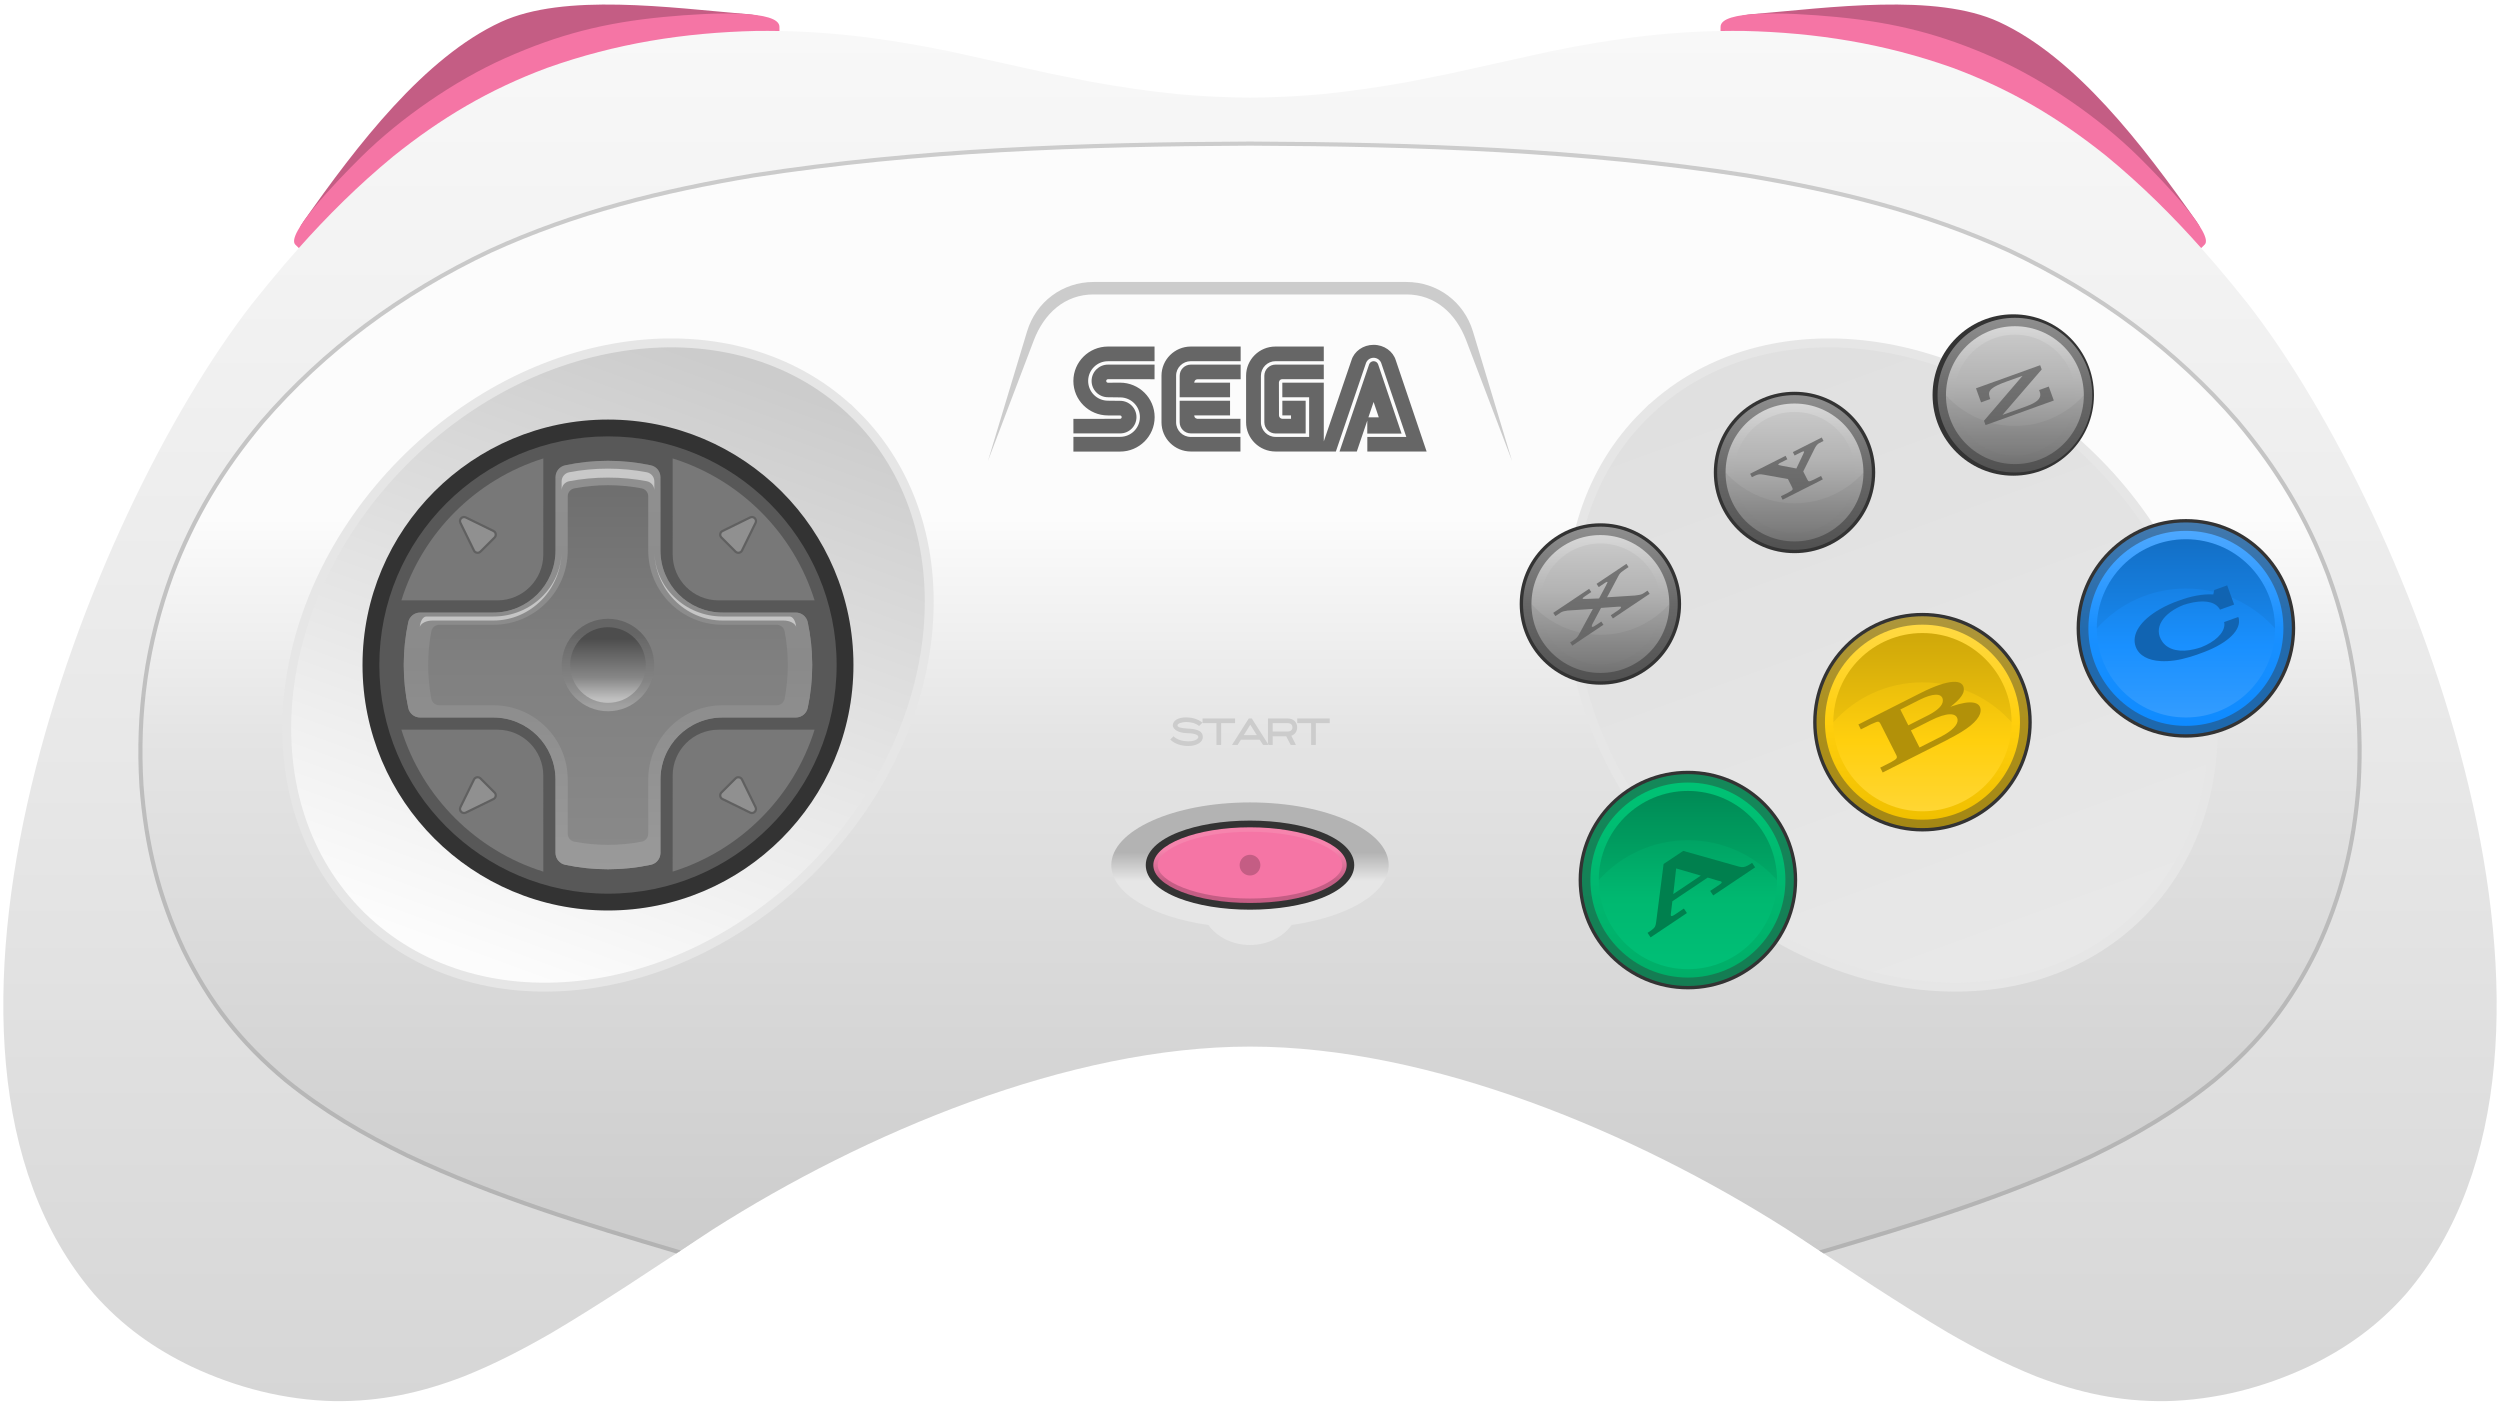 <?xml version="1.0" encoding="UTF-8"?>
<!DOCTYPE svg PUBLIC "-//W3C//DTD SVG 1.1//EN" "http://www.w3.org/Graphics/SVG/1.1/DTD/svg11.dtd">
<svg xml:space="preserve" viewBox="0 0 562 316" width="562px" height="316px" version="1.1" style="shape-rendering:geometricPrecision; fill-rule:evenodd; clip-rule:evenodd" xmlns="http://www.w3.org/2000/svg" xmlns:xlink="http://www.w3.org/1999/xlink">
 <defs>
  <style type="text/css">
    .str0 {stroke:#E6E6E6;stroke-width:2}
    .fil31 {fill:#00804E}
    .fil39 {fill:#1164B2}
    .fil9 {fill:#333333}
    .fil10 {fill:#585858}
    .fil13 {fill:#606060}
    .fil8 {fill:#666666}
    .fil12 {fill:#787878}
    .fil14 {fill:#909090}
    .fil35 {fill:#B29109}
    .fil19 {fill:#C45D84}
    .fil4 {fill:#CCCCCC}
    .fil20 {fill:#F575A5}
    .fil0 {fill:#F8F8F8}
    .fil25 {fill:black;fill-opacity:0.05}
    .fil18 {fill:white;fill-opacity:0.5}
    .fil27 {fill:url(#id0)}
    .fil21 {fill:url(#id1)}
    .fil26 {fill:url(#id2)}
    .fil1 {fill:url(#id3)}
    .fil7 {fill:url(#id4)}
    .fil5 {fill:url(#id5)}
    .fil6 {fill:url(#id6)}
    .fil17 {fill:url(#id7)}
    .fil37 {fill:url(#id8)}
    .fil3 {fill:url(#id9)}
    .fil11 {fill:url(#id10)}
    .fil2 {fill:url(#id11)}
    .fil15 {fill:url(#id12)}
    .fil23 {fill:url(#id13)}
    .fil29 {fill:url(#id14)}
    .fil30 {fill:url(#id15)}
    .fil24 {fill:url(#id16)}
    .fil38 {fill:url(#id17)}
    .fil34 {fill:url(#id18)}
    .fil33 {fill:url(#id19)}
    .fil16 {fill:url(#id20);fill-opacity:0.5}
    .fil36 {fill:url(#id21);fill-opacity:0.6}
    .fil28 {fill:url(#id22);fill-opacity:0.6}
    .fil22 {fill:url(#id23);fill-opacity:0.6}
    .fil32 {fill:url(#id24);fill-opacity:0.6}
  </style>
  <linearGradient id="id0" gradientUnits="objectBoundingBox" x1="50%" y1="100%" x2="50%" y2="0%">
   <stop offset="0" style="stop-opacity:1; stop-color:#666666"/>
   <stop offset="1" style="stop-opacity:1; stop-color:#767676"/>
  </linearGradient>
  <linearGradient id="id1" gradientUnits="userSpaceOnUse" x1="280.999" y1="197.886" x2="280.999" y2="191.082">
   <stop offset="0" style="stop-opacity:1; stop-color:#C45D84"/>
   <stop offset="1" style="stop-opacity:1; stop-color:#F684AD"/>
  </linearGradient>
  <linearGradient id="id2" gradientUnits="userSpaceOnUse" xlink:href="#id0" x1="360.003" y1="145.144" x2="360.003" y2="126.751">
  </linearGradient>
  <linearGradient id="id3" gradientUnits="userSpaceOnUse" x1="281" y1="314.98" x2="281" y2="6.943">
   <stop offset="0" style="stop-opacity:1; stop-color:#D6D6D6"/>
   <stop offset="0.45" style="stop-opacity:1; stop-color:#E7E7E7"/>
   <stop offset="1" style="stop-opacity:1; stop-color:#F8F8F8"/>
  </linearGradient>
  <linearGradient id="id4" gradientUnits="userSpaceOnUse" x1="280.999" y1="198.013" x2="281" y2="191.603">
   <stop offset="0" style="stop-opacity:1; stop-color:#E6E6E6"/>
   <stop offset="1" style="stop-opacity:1; stop-color:#B3B3B3"/>
  </linearGradient>
  <linearGradient id="id5" gradientUnits="userSpaceOnUse" x1="111.854" y1="217.505" x2="161.495" y2="81.492">
   <stop offset="0" style="stop-opacity:1; stop-color:#FCFCFC"/>
   <stop offset="1" style="stop-opacity:1; stop-color:#CCCCCC"/>
  </linearGradient>
  <linearGradient id="id6" gradientUnits="userSpaceOnUse" x1="450.146" y1="217.505" x2="400.505" y2="81.492">
   <stop offset="0" style="stop-opacity:1; stop-color:#E8E8E8"/>
   <stop offset="1" style="stop-opacity:1; stop-color:#E0E0E0"/>
  </linearGradient>
  <linearGradient id="id7" gradientUnits="userSpaceOnUse" x1="136.674" y1="157.152" x2="136.674" y2="143.545">
   <stop offset="0" style="stop-opacity:1; stop-color:silver"/>
   <stop offset="0.35" style="stop-opacity:1; stop-color:#878787"/>
   <stop offset="1" style="stop-opacity:1; stop-color:#4D4D4D"/>
  </linearGradient>
  <linearGradient id="id8" gradientUnits="userSpaceOnUse" x1="491.389" y1="163.176" x2="491.389" y2="119.333">
   <stop offset="0" style="stop-opacity:1; stop-color:#0F8BFF"/>
   <stop offset="0.5" style="stop-opacity:1; stop-color:#1990FF"/>
   <stop offset="1" style="stop-opacity:1; stop-color:#4DA8FF"/>
  </linearGradient>
  <linearGradient id="id9" gradientUnits="userSpaceOnUse" x1="281.001" y1="281.777" x2="281.001" y2="31.816">
   <stop offset="0" style="stop-opacity:1; stop-color:#B3B3B3"/>
   <stop offset="1" style="stop-opacity:1; stop-color:#CCCCCC"/>
  </linearGradient>
  <linearGradient id="id10" gradientUnits="userSpaceOnUse" x1="136.675" y1="195.41" x2="136.675" y2="103.586">
   <stop offset="0" style="stop-opacity:1; stop-color:#8A8A8A"/>
   <stop offset="0.5" style="stop-opacity:1; stop-color:gray"/>
   <stop offset="1" style="stop-opacity:1; stop-color:#6C6C6C"/>
  </linearGradient>
  <linearGradient id="id11" gradientUnits="userSpaceOnUse" x1="281" y1="281.464" x2="281" y2="116.208">
   <stop offset="0" style="stop-opacity:1; stop-color:#CCCCCC"/>
   <stop offset="0.7" style="stop-opacity:1; stop-color:#E4E4E4"/>
   <stop offset="1" style="stop-opacity:1; stop-color:#FCFCFC"/>
  </linearGradient>
  <linearGradient id="id12" gradientUnits="userSpaceOnUse" x1="136.675" y1="195.41" x2="136.675" y2="103.586">
   <stop offset="0" style="stop-opacity:1; stop-color:#9A9A9A"/>
   <stop offset="0.5" style="stop-opacity:1; stop-color:#8A8A8A"/>
   <stop offset="1" style="stop-opacity:1; stop-color:#909090"/>
  </linearGradient>
  <linearGradient id="id13" gradientUnits="objectBoundingBox" x1="50%" y1="100%" x2="50%" y2="7.32392e-05%">
   <stop offset="0" style="stop-opacity:1; stop-color:#787878"/>
   <stop offset="0.5" style="stop-opacity:1; stop-color:#ABABAB"/>
   <stop offset="1" style="stop-opacity:1; stop-color:#D8D8D8"/>
  </linearGradient>
  <linearGradient id="id14" gradientUnits="userSpaceOnUse" x1="379.44" y1="219.759" x2="379.44" y2="175.916">
   <stop offset="0" style="stop-opacity:1; stop-color:#00AE68"/>
   <stop offset="0.5" style="stop-opacity:1; stop-color:#00B870"/>
   <stop offset="1" style="stop-opacity:1; stop-color:#00C274"/>
  </linearGradient>
  <linearGradient id="id15" gradientUnits="userSpaceOnUse" x1="379.44" y1="217.872" x2="379.44" y2="177.803">
   <stop offset="0" style="stop-opacity:1; stop-color:#00BF76"/>
   <stop offset="0.4" style="stop-opacity:1; stop-color:#00B870"/>
   <stop offset="1" style="stop-opacity:1; stop-color:#009159"/>
  </linearGradient>
  <linearGradient id="id16" gradientUnits="objectBoundingBox" x1="50%" y1="99.999%" x2="50%" y2="0%">
   <stop offset="0" style="stop-opacity:1; stop-color:gray"/>
   <stop offset="0.6" style="stop-opacity:1; stop-color:#B3B3B3"/>
   <stop offset="1" style="stop-opacity:1; stop-color:#C8C8C8"/>
  </linearGradient>
  <linearGradient id="id17" gradientUnits="userSpaceOnUse" x1="491.389" y1="161.288" x2="491.389" y2="121.22">
   <stop offset="0" style="stop-opacity:1; stop-color:#339CFF"/>
   <stop offset="0.4" style="stop-opacity:1; stop-color:#1990FF"/>
   <stop offset="1" style="stop-opacity:1; stop-color:#1475CF"/>
  </linearGradient>
  <linearGradient id="id18" gradientUnits="userSpaceOnUse" x1="432.169" y1="182.38" x2="432.169" y2="142.312">
   <stop offset="0" style="stop-opacity:1; stop-color:#FFD633"/>
   <stop offset="0.4" style="stop-opacity:1; stop-color:#FFCF0D"/>
   <stop offset="1" style="stop-opacity:1; stop-color:#D9B00B"/>
  </linearGradient>
  <linearGradient id="id19" gradientUnits="userSpaceOnUse" x1="432.169" y1="184.268" x2="432.169" y2="140.425">
   <stop offset="0" style="stop-opacity:1; stop-color:#F0C000"/>
   <stop offset="0.5" style="stop-opacity:1; stop-color:#FFCF0D"/>
   <stop offset="1" style="stop-opacity:1; stop-color:#FFD943"/>
  </linearGradient>
  <linearGradient id="id20" gradientUnits="userSpaceOnUse" xlink:href="#id7" x1="136.674" y1="158.853" x2="136.674" y2="142.222">
  </linearGradient>
  <linearGradient id="id21" gradientUnits="userSpaceOnUse" xlink:href="#id8" x1="491.389" y1="165.065" x2="491.389" y2="117.443">
  </linearGradient>
  <linearGradient id="id22" gradientUnits="userSpaceOnUse" xlink:href="#id14" x1="379.44" y1="221.649" x2="379.44" y2="174.026">
  </linearGradient>
  <linearGradient id="id23" gradientUnits="objectBoundingBox" x1="50%" y1="100%" x2="50%" y2="0%">
   <stop offset="0" style="stop-opacity:1; stop-color:#666666"/>
   <stop offset="0.5" style="stop-opacity:1; stop-color:#8C8C8C"/>
   <stop offset="1" style="stop-opacity:1; stop-color:#CCCCCC"/>
  </linearGradient>
  <linearGradient id="id24" gradientUnits="userSpaceOnUse" xlink:href="#id19" x1="432.169" y1="186.157" x2="432.169" y2="138.535">
  </linearGradient>
 </defs>
 <g>
  <g id="shell">
   <path class="fil0" d="M86.471 33.097c12.973,-10.42 33.935,-21.143 50.009,-25.026 5.378,-1.299 38.81,-6.505 38.739,-1.1 -0.147,0.968 -3.377,0.748 -5.137,0.768 -16.307,0.377 -31.066,2.815 -46.467,8.284 -13.016,4.824 -23.518,11.405 -34.332,20.091 -7.795,6.435 -19.517,21.167 -22.108,19.646 -2.646,-2.906 15.798,-19.766 19.296,-22.663zm389.058 0c-12.973,-10.42 -33.935,-21.143 -50.009,-25.026 -5.378,-1.299 -38.81,-6.505 -38.739,-1.1 0.147,0.968 3.377,0.748 5.137,0.768 16.307,0.377 31.066,2.815 46.467,8.284 13.016,4.824 23.518,11.405 34.332,20.091 7.795,6.435 19.517,21.167 22.108,19.646 2.646,-2.906 -15.798,-19.766 -19.296,-22.663z"/>
   <path class="fil1" d="M409.488 281.463l11.709 7.694c5.566,3.586 11.032,7.059 16.728,10.429 6.507,3.747 12.812,7.032 19.795,9.825 9.621,3.699 18.838,5.697 29.178,5.562 11.14,-0.251 21.947,-3.029 32.019,-7.751 8.559,-4.125 15.636,-9.206 21.951,-16.34 47.654,-55.702 1.702,-174.695 -35.537,-222.576 -9.729,-12.242 -19.604,-23.143 -31.687,-33.119 -10.814,-8.686 -21.673,-15.124 -34.688,-19.948 -15.402,-5.469 -30.66,-7.907 -46.967,-8.285 -15.266,-0.171 -28.646,1.563 -43.568,4.613l-22.145 4.901 -9.343 1.878c-6.65,1.209 -13.107,2.158 -19.833,2.837 -5.435,0.471 -10.645,0.724 -16.1,0.768 -5.455,-0.044 -10.665,-0.297 -16.1,-0.768 -6.726,-0.679 -13.183,-1.628 -19.833,-2.837l-9.343 -1.878 -22.145 -4.901c-14.922,-3.05 -28.302,-4.784 -43.568,-4.613 -16.307,0.378 -31.565,2.816 -46.967,8.285 -13.015,4.824 -23.874,11.262 -34.688,19.948 -12.083,9.976 -21.958,20.877 -31.687,33.119 -37.239,47.881 -83.191,166.874 -35.537,222.576 6.315,7.134 13.392,12.215 21.951,16.34 10.072,4.722 20.879,7.5 32.019,7.751 10.34,0.135 19.557,-1.863 29.178,-5.562 6.983,-2.793 13.288,-6.078 19.795,-9.825 5.696,-3.37 11.162,-6.843 16.728,-10.429l11.744 -7.717c37.147,-24.409 51.591,-71.167 128.453,-71.167 76.862,0 91.329,46.77 128.488,71.19z"/>
   <path class="fil2" d="M44.442 116.208c3.974,-7.561 8.73,-14.494 14.519,-21.388 14.145,-16.399 31.691,-29.184 51.236,-38.425 19.172,-8.759 38.499,-13.482 59.226,-16.966 37.282,-5.768 73.905,-6.989 111.577,-7.148 37.674,0.159 74.293,1.381 111.577,7.148 20.727,3.485 40.052,8.207 59.226,16.966 19.513,9.226 37.121,22.041 51.235,38.425 5.784,6.88 10.545,13.823 14.52,21.388 2.171,4.129 4.106,8.444 5.847,13.035 5.639,15.536 7.807,30.894 6.792,47.388 -0.995,13.172 -3.829,24.91 -9.457,36.89 -5.856,11.962 -12.79,20.777 -22.939,29.27 -8.601,6.965 -17.515,12.183 -27.442,17.015 -19.897,9.364 -39.772,15.405 -60.87,21.657 -2.59,-1.702 -5.18,-3.404 -7.77,-5.106 -34.011,-21.643 -79.976,-41.084 -120.719,-41.084 -40.743,0 -86.704,19.441 -120.719,41.084 -2.59,1.703 -5.181,3.405 -7.771,5.107 -21.091,-6.251 -40.979,-12.293 -60.869,-21.658 -9.923,-4.827 -18.847,-10.054 -27.443,-17.015 -10.151,-8.497 -17.079,-17.303 -22.939,-29.27 -5.619,-11.961 -8.473,-23.736 -9.457,-36.89 -1.009,-16.476 1.148,-31.87 6.792,-47.388 1.744,-4.596 3.68,-8.91 5.848,-13.035z"/>
   <path class="fil3" d="M281 32.746c-18.82,0.079 -37.384,0.425 -55.909,1.471 -18.507,1.044 -36.96,2.789 -55.569,5.667 -10.352,1.74 -20.373,3.793 -30.171,6.498 -9.79,2.703 -19.385,6.063 -28.939,10.426 -9.91,4.686 -19.318,10.29 -28.008,16.807 -8.397,6.299 -16.144,13.459 -23.073,21.489 -4.458,5.309 -8.314,10.656 -11.656,16.278 -3.343,5.624 -6.187,11.543 -8.645,18.025 -2.81,7.726 -4.752,15.422 -5.866,23.236 -1.113,7.809 -1.399,15.74 -0.898,23.939 0.49,6.551 1.447,12.772 2.979,18.828 1.532,6.058 3.64,11.965 6.436,17.914 2.907,5.939 6.081,11.095 9.783,15.82 3.714,4.734 7.983,9.063 13.033,13.29 4.277,3.463 8.639,6.497 13.167,9.267 4.531,2.771 9.23,5.279 14.179,7.686 9.924,4.672 19.853,8.509 29.932,11.958 10.097,3.455 20.332,6.518 30.866,9.64l0.413 0.122 -1.019 0.669c-10.435,-3.093 -20.578,-6.133 -30.559,-9.548 -10.109,-3.459 -20.07,-7.31 -30.034,-12.001 -4.974,-2.419 -9.703,-4.942 -14.263,-7.731 -4.56,-2.789 -8.963,-5.853 -13.279,-9.348 -5.101,-4.269 -9.394,-8.618 -13.147,-13.403 -3.744,-4.777 -6.973,-10.018 -9.911,-16.02 -2.824,-6.01 -4.957,-11.98 -6.502,-18.089 -1.545,-6.109 -2.509,-12.368 -3.002,-18.971 -0.506,-8.26 -0.218,-16.28 0.904,-24.153 1.123,-7.878 3.081,-15.638 5.915,-23.428 2.479,-6.537 5.348,-12.509 8.716,-18.176 3.37,-5.669 7.242,-11.041 11.73,-16.387 6.972,-8.078 14.792,-15.311 23.243,-21.649 8.745,-6.559 18.192,-12.189 28.153,-16.898 9.602,-4.385 19.27,-7.773 29.104,-10.489 9.84,-2.716 19.869,-4.772 30.244,-6.515 18.654,-2.885 37.168,-4.637 55.693,-5.683 18.523,-1.046 37.112,-1.392 55.963,-1.471 18.851,0.079 37.436,0.425 55.959,1.471 18.524,1.046 37.039,2.798 55.693,5.683 10.375,1.743 20.404,3.799 30.243,6.515 9.834,2.716 19.503,6.104 29.105,10.489 9.961,4.709 19.407,10.339 28.152,16.898 8.451,6.338 16.272,13.571 23.243,21.649 4.489,5.346 8.361,10.718 11.73,16.387 3.369,5.667 6.238,11.639 8.717,18.176 2.833,7.79 4.792,15.55 5.914,23.428 1.122,7.873 1.41,15.893 0.905,24.153 -0.494,6.603 -1.458,12.862 -3.003,18.971 -1.545,6.109 -3.677,12.079 -6.502,18.089 -2.938,6.002 -6.167,11.243 -9.911,16.02 -3.753,4.785 -8.045,9.134 -13.146,13.403 -4.317,3.495 -8.719,6.559 -13.28,9.348 -4.56,2.789 -9.289,5.312 -14.263,7.731 -9.964,4.691 -19.925,8.542 -30.033,12.001 -9.982,3.415 -20.125,6.455 -30.56,9.549l-1.02 -0.67 0.415 -0.122c10.533,-3.122 20.768,-6.185 30.866,-9.64 10.079,-3.449 20.007,-7.286 29.931,-11.958 4.949,-2.407 9.648,-4.915 14.179,-7.686 4.529,-2.77 8.891,-5.804 13.167,-9.267 5.05,-4.227 9.32,-8.556 13.033,-13.29 3.703,-4.725 6.876,-9.881 9.784,-15.82 2.795,-5.949 4.903,-11.856 6.436,-17.914 1.532,-6.056 2.489,-12.277 2.978,-18.828 0.501,-8.199 0.215,-16.13 -0.898,-23.939 -1.113,-7.814 -3.056,-15.51 -5.865,-23.236 -2.459,-6.482 -5.302,-12.401 -8.646,-18.025 -3.342,-5.622 -7.198,-10.969 -11.656,-16.278 -6.929,-8.03 -14.675,-15.19 -23.073,-21.489 -8.69,-6.517 -18.098,-12.121 -28.007,-16.807 -9.554,-4.363 -19.15,-7.723 -28.94,-10.426 -9.797,-2.705 -19.819,-4.758 -30.17,-6.498 -18.609,-2.878 -37.063,-4.623 -55.569,-5.667 -18.525,-1.046 -37.091,-1.392 -55.911,-1.471z"/>
   <path class="fil4" d="M339.913 103.634l-8.798 -29.13c-2.016,-6.677 -7.988,-11.118 -14.972,-11.118l-70.287 0c-6.984,0 -12.955,4.442 -14.972,11.118l-8.798 29.13 10.304 -27.099c2.307,-6.066 6.967,-10.346 13.466,-10.346l70.287 0c6.499,0 11.159,4.281 13.466,10.346l10.304 27.099z"/>
   <path class="fil5 str0" d="M192.207 93.184c25.498,25.144 21.304,70.739 -9.366,101.841 -30.67,31.102 -76.202,35.931 -101.699,10.787 -25.498,-25.143 -21.304,-70.739 9.366,-101.84 30.67,-31.102 76.202,-35.931 101.699,-10.788z"/>
   <path class="fil6 str0" d="M369.793 93.184c-25.497,25.144 -21.304,70.739 9.366,101.841 30.67,31.102 76.202,35.931 101.699,10.787 25.497,-25.143 21.304,-70.739 -9.366,-101.84 -30.67,-31.102 -76.202,-35.931 -101.699,-10.788z"/>
   <path class="fil4" d="M267.083 167.699c-0.362,0 -0.73,-0.029 -1.104,-0.089 -0.373,-0.059 -0.735,-0.148 -1.088,-0.269 -0.352,-0.122 -0.682,-0.273 -0.991,-0.453 -0.31,-0.18 -0.585,-0.392 -0.825,-0.637l0.729 -0.736c0.192,0.192 0.415,0.36 0.672,0.504 0.255,0.144 0.528,0.262 0.816,0.356 0.288,0.093 0.583,0.163 0.887,0.208 0.304,0.045 0.606,0.068 0.904,0.068 0.592,0 1.058,-0.06 1.397,-0.179 0.338,-0.12 0.577,-0.257 0.715,-0.41 0.166,-0.175 0.228,-0.339 0.189,-0.49 -0.04,-0.152 -0.167,-0.284 -0.381,-0.395 -0.213,-0.111 -0.503,-0.199 -0.872,-0.262 -0.368,-0.064 -0.797,-0.096 -1.288,-0.096 -0.48,-0.016 -0.912,-0.071 -1.296,-0.164 -0.384,-0.093 -0.712,-0.216 -0.984,-0.368 -0.272,-0.152 -0.485,-0.33 -0.64,-0.532 -0.154,-0.203 -0.248,-0.422 -0.28,-0.656 0.006,-0.288 0.082,-0.545 0.228,-0.772 0.147,-0.227 0.351,-0.419 0.612,-0.576 0.262,-0.157 0.576,-0.277 0.944,-0.36 0.368,-0.083 0.779,-0.124 1.232,-0.124 0.31,0 0.623,0.021 0.94,0.064 0.318,0.042 0.632,0.11 0.944,0.204 0.312,0.093 0.618,0.214 0.917,0.364 0.298,0.149 0.584,0.333 0.855,0.552l-0.751 0.752c-0.209,-0.171 -0.431,-0.313 -0.669,-0.428 -0.237,-0.115 -0.48,-0.205 -0.728,-0.272 -0.248,-0.067 -0.498,-0.115 -0.752,-0.144 -0.253,-0.029 -0.505,-0.044 -0.756,-0.044 -0.266,0 -0.517,0.02 -0.752,0.06 -0.234,0.04 -0.441,0.093 -0.62,0.16 -0.178,0.067 -0.321,0.146 -0.427,0.24 -0.107,0.093 -0.161,0.193 -0.161,0.3 0,0.192 0.19,0.349 0.568,0.472 0.379,0.122 0.918,0.197 1.616,0.224 0.63,0.027 1.167,0.083 1.612,0.168 0.446,0.085 0.81,0.207 1.092,0.364 0.283,0.157 0.488,0.352 0.616,0.584 0.129,0.232 0.192,0.508 0.192,0.828 0,0.251 -0.07,0.495 -0.212,0.732 -0.141,0.237 -0.352,0.448 -0.632,0.632 -0.28,0.184 -0.625,0.333 -1.036,0.448 -0.41,0.115 -0.888,0.172 -1.432,0.172zm10.561 -5.136l-3.129 0 0 4.904 -1.056 0 0 -4.904 -3.127 0 0 -1.048 7.312 0 0 1.048zm3.768 -1.048l3.776 5.952 -1.248 0 -0.744 -1.168 -4.248 0 -0.744 1.168 -1.256 0 3.776 -5.952 0.688 0zm-1.808 3.736l2.928 0c-0.128,-0.199 -0.248,-0.385 -0.36,-0.561 -0.112,-0.178 -0.224,-0.356 -0.336,-0.539 -0.112,-0.181 -0.231,-0.372 -0.356,-0.569 -0.125,-0.199 -0.263,-0.418 -0.412,-0.659l-1.464 2.328zm6.496 2.216l-1.056 0 0 -5.952 4.44 0c0.32,0 0.609,0.048 0.868,0.144 0.259,0.096 0.48,0.231 0.664,0.404 0.184,0.173 0.327,0.383 0.428,0.628 0.101,0.245 0.152,0.517 0.152,0.816 0,0.475 -0.117,0.873 -0.352,1.196 -0.235,0.323 -0.552,0.553 -0.952,0.692l1.04 2.072 -1.177 0 -1.019 -1.96 -3.036 0 0 1.96zm0 -3.024l3.382 0c0.321,0 0.577,-0.084 0.77,-0.252 0.192,-0.168 0.288,-0.396 0.288,-0.684 0,-0.288 -0.096,-0.517 -0.288,-0.688 -0.193,-0.171 -0.449,-0.256 -0.77,-0.256l-3.382 0 0 1.88zm12.824 -1.88l-3.128 0 0 4.904 -1.056 0 0 -4.904 -3.128 0 0 -1.048 7.312 0 0 1.048z"/>
   <path class="fil7" d="M312.181 194.484c0,6.311 -9.175,11.654 -21.823,13.451 -1.938,2.701 -5.404,4.501 -9.359,4.501 -3.954,0 -7.421,-1.8 -9.358,-4.501 -12.648,-1.797 -21.823,-7.14 -21.823,-13.451 0,-7.787 13.961,-14.099 31.181,-14.099 17.221,0 31.181,6.313 31.182,14.099z"/>
   <g>
    <path class="fil8" d="M241.299 101.526l10.493 -0.011c4.293,0 7.772,-3.468 7.772,-7.742 0,-4.282 -3.479,-7.751 -7.772,-7.751l-2.725 0.016c-0.215,0 -0.389,-0.177 -0.389,-0.394 0,-0.216 0.174,-0.393 0.389,-0.393l10.473 0.003 0.005 -3.286 -10.481 0c-2.026,0 -3.674,1.646 -3.674,3.668 0,2.024 1.648,3.664 3.674,3.664l2.738 0.036c2.46,0 4.45,1.984 4.45,4.431 0,2.449 -1.99,4.437 -4.45,4.437l-10.499 0 -0.004 3.322zm0.004 -4.093l10.499 0c2.033,0 3.677,-1.64 3.677,-3.666 0,-2.025 -1.644,-3.662 -3.677,-3.662l-2.738 -0.03c-2.455,0 -4.447,-1.986 -4.447,-4.439 0,-2.447 1.992,-4.433 4.447,-4.433l10.481 -0.002 -0.005 -3.299 -10.473 0c-4.289,0 -7.772,3.465 -7.772,7.743 0,4.277 3.483,7.744 7.772,7.744l2.71 0.004c0.206,0 0.38,0.168 0.38,0.38 0,0.209 -0.174,0.376 -0.38,0.376l-10.478 0.009 0.004 3.275 0 0zm0 0l0 0 0 0zm26.396 0.792c-1.821,0 -3.312,-1.451 -3.312,-3.303l0 -10.482c0,-1.782 1.491,-3.247 3.312,-3.247l11.2 0.001 0 -3.292 -11.2 0c-3.645,0 -6.597,2.942 -6.597,6.574l0 10.446c0,3.633 2.952,6.579 6.597,6.579l11.153 0.004 -0.002 -3.284 -11.151 0.004 0 0zm0 0l0 0 0 0zm-2.509 -13.749c0,-1.389 1.117,-2.514 2.509,-2.514l11.2 0 0 3.296 -9.65 0c-0.773,0 -0.783,0.767 -0.783,0.767l8.05 0 0 3.281 -11.33 0 0.004 -4.83 0 0zm0 0l0 0 0 0zm2.509 12.951c-1.387,0 -2.513,-1.12 -2.513,-2.505l0 -4.834 11.33 0 0 3.288 -8.051 0c0.011,0.773 0.784,0.777 0.784,0.777l9.603 0 -0.003 3.269 -11.15 0.005zm48.434 0.79l-8.759 0 0 3.286 13.33 0 -6.932 -20.512c-0.608,-2.001 -2.611,-3.473 -4.982,-3.473 -2.374,0 -4.371,1.465 -4.982,3.464l-6.222 18.246 0 -13.203 -9.322 0 0 3.281 6.028 0 0 8.911 -7.545 0c-1.814,0 -3.296,-1.478 -3.296,-3.295l0 -10.446c0,-1.818 1.472,-3.284 3.288,-3.284l10.847 0 0 -3.29 -10.872 0c-3.644,0 -6.596,2.942 -6.596,6.574l0 10.446c0,3.633 2.978,6.579 6.621,6.579l13.562 0.002 6.792 -19.947c0.277,-0.66 0.927,-1.126 1.691,-1.126 0.761,0 1.415,0.466 1.693,1.122l5.656 16.665 0 0zm-31.909 -3.295c0,1.392 1.126,2.524 2.515,2.524l6.775 0 0 -7.362 -5.242 0 0 3.292 1.946 0 0.006 0.773 -1.937 0c-0.423,0 -0.769,-0.35 -0.769,-0.773l-0.017 -7.354c0,0 -0.002,-0.764 0.777,-0.783l9.312 0 -0.004 -3.28 -10.848 0.003c-1.389,0 -2.515,1.125 -2.515,2.514l0 10.446 0.001 0zm0 0l0 0 0 0zm23.144 -0.378l-2.36 6.959 -3.887 0 6.659 -19.59c0.146,-0.419 0.543,-0.72 1.013,-0.72 0.47,0 0.871,0.302 1.013,0.72l5.266 15.556 -7.711 0 0.007 -2.925zm0.249 -0.735l2.329 0 -1.16 -3.447 -1.169 3.447zm8.516 4.408l0 0 0 0z"/>
   </g>
  </g>
  <g id="holes">
   <circle class="fil9" cx="136.674" cy="149.498" r="55.181"/>
   <path class="fil9" d="M281 184.468c6.204,0 11.86,0.985 15.988,2.576 4.599,1.774 7.445,4.394 7.445,7.44 0,3.045 -2.846,5.665 -7.445,7.439 -4.128,1.591 -9.784,2.576 -15.988,2.576 -6.205,0 -11.861,-0.985 -15.989,-2.576 -4.599,-1.774 -7.444,-4.394 -7.444,-7.439 0,-3.046 2.845,-5.666 7.444,-7.44 4.128,-1.591 9.784,-2.576 15.989,-2.576z"/>
   <circle class="fil9" cx="359.768" cy="135.779" r="18.142"/>
   <circle class="fil9" cx="403.405" cy="106.21" r="18.142"/>
   <circle class="fil9" cx="452.582" cy="88.797" r="18.142"/>
   <circle class="fil9" cx="379.44" cy="197.838" r="24.567"/>
   <circle class="fil9" cx="432.169" cy="162.346" r="24.567"/>
   <circle class="fil9" cx="491.389" cy="141.255" r="24.567"/>
  </g>
  <g id="dpad">
   <circle class="fil10" cx="136.674" cy="149.498" r="51.401"/>
   <path class="fil11" d="M148.466 107.283l0 16.446c0,7.72 6.258,13.978 13.978,13.978l16.446 0c1.309,0 2.411,0.891 2.684,2.171 0.662,3.102 1.012,6.32 1.012,9.62 0,3.3 -0.35,6.518 -1.012,9.62 -0.273,1.281 -1.375,2.172 -2.684,2.172l-16.446 0c-7.72,0 -13.978,6.258 -13.978,13.978l0 16.446c0,1.309 -0.891,2.411 -2.171,2.684 -3.102,0.662 -6.321,1.012 -9.62,1.012 -3.3,0 -6.519,-0.35 -9.62,-1.012 -1.281,-0.273 -2.172,-1.375 -2.172,-2.684l0 -16.446c0,-7.72 -6.258,-13.978 -13.978,-13.978l-16.446 0c-1.309,0 -2.411,-0.891 -2.684,-2.172 -0.662,-3.102 -1.012,-6.32 -1.012,-9.62 0,-3.299 0.35,-6.518 1.012,-9.62 0.273,-1.28 1.375,-2.171 2.684,-2.171l16.446 0c7.72,0 13.978,-6.258 13.978,-13.978l0 -16.446c0,-1.309 0.891,-2.411 2.172,-2.685 3.101,-0.662 6.32,-1.011 9.62,-1.011 3.299,0 6.518,0.349 9.62,1.011 1.28,0.274 2.171,1.375 2.171,2.685z"/>
   <path class="fil12" d="M111.817 134.962l-21.586 0c4.746,-15.179 16.727,-27.161 31.907,-31.907l-0.005 21.591c0,5.697 -4.618,10.316 -10.316,10.316zm0 29.073l-21.586 0c4.746,15.18 16.728,27.16 31.907,31.907l-0.005 -21.592c0,-5.697 -4.618,-10.315 -10.316,-10.315zm39.399 10.315l-0.005 21.592c15.18,-4.747 27.161,-16.728 31.907,-31.907l-21.586 0c-5.698,0 -10.316,4.618 -10.316,10.315zm10.316 -39.388l21.586 0c-4.746,-15.18 -16.727,-27.161 -31.907,-31.907l0.005 21.591c0,5.697 4.618,10.316 10.316,10.316z"/>
   <path class="fil13" d="M103.271 181.34l3.046 -6.213c0.171,-0.347 0.476,-0.575 0.858,-0.638 0.38,-0.063 0.745,0.054 1.017,0.326l3.166 3.166c0.272,0.272 0.389,0.636 0.326,1.017 -0.064,0.382 -0.291,0.686 -0.638,0.858l-6.212 3.046c-0.455,0.223 -0.983,0.136 -1.341,-0.222 -0.358,-0.358 -0.445,-0.887 -0.222,-1.34zm63.761 -6.213l3.046 6.213c0.223,0.453 0.136,0.982 -0.222,1.34 -0.358,0.358 -0.886,0.445 -1.34,0.222l-6.212 -3.046c-0.348,-0.171 -0.576,-0.476 -0.639,-0.858 -0.063,-0.38 0.054,-0.745 0.326,-1.017l3.166 -3.166c0.272,-0.272 0.637,-0.389 1.017,-0.326 0.382,0.063 0.688,0.291 0.858,0.638zm-4.728 -55.986l6.212 -3.046c0.453,-0.223 0.983,-0.136 1.34,0.221 0.358,0.358 0.445,0.887 0.222,1.341l-3.046 6.212c-0.171,0.348 -0.476,0.575 -0.858,0.638 -0.38,0.064 -0.745,-0.054 -1.017,-0.326l-3.166 -3.165c-0.272,-0.273 -0.389,-0.637 -0.326,-1.017 0.063,-0.383 0.291,-0.687 0.639,-0.858zm-57.47 -3.046l6.212 3.046c0.347,0.171 0.574,0.475 0.638,0.858 0.063,0.38 -0.054,0.744 -0.326,1.017l-3.166 3.165c-0.272,0.273 -0.637,0.39 -1.017,0.326 -0.383,-0.063 -0.687,-0.29 -0.858,-0.638l-3.046 -6.212c-0.223,-0.454 -0.136,-0.983 0.222,-1.341 0.357,-0.357 0.887,-0.444 1.341,-0.221z"/>
   <path class="fil14" d="M106.772 175.349l-3.047 6.212c-0.127,0.26 -0.078,0.555 0.127,0.759 0.205,0.205 0.499,0.255 0.759,0.127l6.212 -3.046c0.199,-0.098 0.324,-0.266 0.361,-0.485 0.036,-0.221 -0.027,-0.418 -0.186,-0.576l-3.165 -3.166c-0.159,-0.159 -0.355,-0.222 -0.576,-0.185 -0.219,0.036 -0.387,0.162 -0.485,0.36zm62.852 6.212l-3.047 -6.212c-0.097,-0.198 -0.266,-0.324 -0.484,-0.36 -0.222,-0.037 -0.419,0.026 -0.577,0.185l-3.166 3.166c-0.158,0.158 -0.221,0.355 -0.184,0.576 0.035,0.219 0.161,0.387 0.36,0.485l6.212 3.046c0.261,0.128 0.554,0.079 0.759,-0.127 0.205,-0.204 0.254,-0.499 0.127,-0.759zm-0.886 -65.012l-6.212 3.046c-0.199,0.098 -0.325,0.266 -0.36,0.485 -0.037,0.221 0.026,0.417 0.184,0.576l3.166 3.166c0.158,0.158 0.355,0.221 0.577,0.185 0.218,-0.036 0.387,-0.162 0.484,-0.361l3.047 -6.212c0.127,-0.26 0.078,-0.554 -0.127,-0.759 -0.205,-0.204 -0.499,-0.254 -0.759,-0.126zm-57.915 3.046l-6.212 -3.046c-0.26,-0.128 -0.555,-0.078 -0.759,0.126 -0.205,0.205 -0.255,0.499 -0.127,0.759l3.047 6.212c0.098,0.199 0.266,0.325 0.485,0.361 0.221,0.036 0.417,-0.027 0.576,-0.185l3.165 -3.166c0.159,-0.158 0.222,-0.355 0.186,-0.576 -0.037,-0.219 -0.162,-0.387 -0.361,-0.485z"/>
   <path class="fil15" d="M148.466 107.283l0 16.446c0,7.72 6.258,13.978 13.978,13.978l16.446 0c1.309,0 2.411,0.891 2.684,2.171 0.662,3.102 1.012,6.32 1.012,9.62 0,3.3 -0.35,6.518 -1.012,9.62 -0.273,1.281 -1.375,2.172 -2.684,2.172l-16.446 0c-7.72,0 -13.978,6.258 -13.978,13.978l0 16.446c0,1.309 -0.891,2.411 -2.171,2.684 -3.102,0.662 -6.321,1.012 -9.62,1.012 -3.3,0 -6.519,-0.35 -9.62,-1.012 -1.281,-0.273 -2.172,-1.375 -2.172,-2.684l0 -16.446c0,-7.72 -6.258,-13.978 -13.978,-13.978l-16.446 0c-1.309,0 -2.411,-0.891 -2.684,-2.172 -0.662,-3.102 -1.012,-6.32 -1.012,-9.62 0,-3.299 0.35,-6.518 1.012,-9.62 0.273,-1.28 1.375,-2.171 2.684,-2.171l16.446 0c7.72,0 13.978,-6.258 13.978,-13.978l0 -16.446c0,-1.309 0.891,-2.411 2.172,-2.685 3.101,-0.662 6.32,-1.012 9.62,-1.012 3.299,0 6.518,0.35 9.62,1.012 1.28,0.274 2.171,1.375 2.171,2.685zm-2.744 16.446l0 -12.149c0,-0.887 -0.618,-1.633 -1.49,-1.798 -2.448,-0.463 -4.975,-0.706 -7.557,-0.706 -2.584,0 -5.11,0.243 -7.559,0.706 -0.872,0.166 -1.489,0.911 -1.489,1.798l0 12.149c0,4.617 -1.871,8.798 -4.897,11.824 -3.027,3.026 -7.208,4.898 -11.825,4.898l-12.149 0c-0.887,0 -1.633,0.618 -1.797,1.49 -0.463,2.448 -0.707,4.974 -0.707,7.557 0,2.583 0.243,5.11 0.707,7.558 0.165,0.873 0.91,1.49 1.797,1.49l12.149 -0.001c4.617,0 8.798,1.872 11.825,4.898 3.026,3.026 4.897,7.208 4.897,11.825l0 12.149c0,0.887 0.618,1.632 1.49,1.797 2.448,0.463 4.974,0.707 7.558,0.707 2.582,0 5.109,-0.243 7.558,-0.707 0.872,-0.165 1.489,-0.91 1.489,-1.797l0 -12.149c0,-4.617 1.871,-8.799 4.897,-11.825 3.026,-3.026 7.208,-4.898 11.825,-4.898l12.149 0c0.887,0 1.632,-0.617 1.798,-1.489 0.463,-2.448 0.706,-4.975 0.706,-7.558 0,-2.583 -0.243,-5.11 -0.706,-7.558 -0.166,-0.872 -0.911,-1.489 -1.798,-1.489l-12.149 0c-4.617,0 -8.799,-1.872 -11.825,-4.898 -3.026,-3.026 -4.897,-7.207 -4.897,-11.824z"/>
   <path class="fil16" d="M136.675 139.105c5.74,0 10.393,4.654 10.393,10.393 0,5.74 -4.653,10.394 -10.393,10.394 -5.74,0 -10.394,-4.654 -10.394,-10.394 0,-5.739 4.654,-10.393 10.394,-10.393z"/>
   <circle class="fil17" cx="136.675" cy="149.498" r="8.504"/>
   <path class="fil18" d="M147.094 110.244l0 -2.013c0,-1.022 -0.711,-1.881 -1.716,-2.07 -2.819,-0.533 -5.729,-0.814 -8.704,-0.814 -2.975,0 -5.885,0.28 -8.705,0.814 -1.004,0.19 -1.716,1.048 -1.715,2.07l0 2.013c0,-1.022 0.711,-1.88 1.716,-2.07 2.819,-0.534 5.729,-0.813 8.705,-0.813 2.975,0 5.884,0.28 8.704,0.813 1.004,0.19 1.715,1.048 1.715,2.07zm-49.836 29.25c-1.411,0 -2.597,0.582 -2.891,1.417 0.15,-1.368 0.756,-2.321 1.475,-2.321l15.063 0c8.477,0 15.349,-6.654 15.349,-14.861 0,8.707 -6.872,15.765 -15.349,15.765l-13.647 0zm78.833 0c1.411,0 2.597,0.582 2.892,1.417 -0.15,-1.368 -0.757,-2.321 -1.476,-2.321l-15.063 0c-8.477,0 -15.349,-6.654 -15.349,-14.861 0,8.707 6.872,15.765 15.349,15.765l13.647 0z"/>
  </g>
  <path class="fil19" d="M168.261 3.202c4.153,0.351 5.417,2.331 3.756,2.386l-2.898 0.096c-16.307,0.378 -30.954,2.064 -46.355,7.533 -13.016,4.824 -24.1,10.98 -34.913,19.667 -7.795,6.435 -11.735,10.38 -18.245,17.697l-0.799 0.865c-0.972,1.054 -2.32,0.812 -0.626,-1.599 12.085,-17.212 27.229,-36.978 44.438,-44.913 14.233,-6.563 38.011,-3.22 55.642,-1.732z"/>
  <path class="fil20" d="M113.416 13.137c12.162,-5.434 22.558,-8.056 35.799,-9.323 11.557,-1.106 26.004,-1.543 26.004,2.223l0 0.934c-1.714,-0.03 -3.449,-0.036 -5.208,-0.017 -16.307,0.378 -31.565,2.816 -46.966,8.286 -13.016,4.823 -23.875,11.261 -34.689,19.947 -7.795,6.436 -14.67,13.256 -21.181,20.574l-0.781 -0.764c-2.232,-2.182 8.949,-13.95 14.914,-19.831 8.807,-8.682 20.907,-17.024 32.108,-22.029z"/>
  <path class="fil19" d="M393.739 3.202c-4.153,0.351 -5.416,2.331 -3.755,2.386l2.898 0.096c16.306,0.378 30.953,2.064 46.354,7.533 13.016,4.824 24.1,10.98 34.914,19.667 7.795,6.435 11.734,10.38 18.245,17.697l0.798 0.865c0.973,1.054 2.321,0.812 0.627,-1.599 -12.085,-17.212 -27.23,-36.978 -44.439,-44.913 -14.233,-6.563 -38.011,-3.22 -55.642,-1.732z"/>
  <path class="fil20" d="M448.584 13.137c-12.161,-5.434 -22.558,-8.056 -35.798,-9.323 -11.557,-1.106 -26.004,-1.543 -26.004,2.223l0 0.934c1.714,-0.03 3.448,-0.036 5.207,-0.017 16.307,0.378 31.565,2.816 46.967,8.286 13.016,4.823 23.874,11.261 34.688,19.947 7.795,6.436 14.671,13.256 21.181,20.574l0.781 -0.764c2.233,-2.182 -8.949,-13.95 -14.914,-19.831 -8.806,-8.682 -20.907,-17.024 -32.108,-22.029z"/>
  <path class="fil21" d="M281 185.98c12.002,0 21.732,3.808 21.732,8.504 0,4.696 -9.73,8.504 -21.732,8.504 -12.003,0 -21.733,-3.808 -21.733,-8.504 0,-4.696 9.73,-8.504 21.733,-8.504z"/>
  <path class="fil20" d="M281 186.98c-5.879,0 -11.183,0.925 -15.004,2.42 -3.539,1.385 -5.729,3.19 -5.729,5.084 0,1.894 2.19,3.699 5.729,5.083 3.821,1.495 9.125,2.421 15.004,2.421 5.878,0 11.182,-0.926 15.003,-2.421 3.539,-1.384 5.729,-3.189 5.729,-5.083 0,-1.894 -2.19,-3.699 -5.729,-5.084 -3.821,-1.495 -9.125,-2.42 -15.003,-2.42z"/>
  <circle class="fil19" cx="281" cy="194.483" r="2.333"/>
  <path class="fil22" d="M359.768 118.393c9.602,0 17.386,7.784 17.386,17.386 0,9.602 -7.784,17.386 -17.386,17.386 -9.602,0 -17.386,-7.784 -17.386,-17.386 0,-9.602 7.784,-17.386 17.386,-17.386z"/>
  <path class="fil23" d="M359.768 120.283c8.558,0 15.496,6.938 15.496,15.496 0,8.558 -6.938,15.496 -15.496,15.496 -8.558,0 -15.496,-6.938 -15.496,-15.496 0,-8.558 6.938,-15.496 15.496,-15.496z"/>
  <path class="fil24" d="M359.768 122.172c7.514,0 13.606,6.092 13.606,13.607 0,7.514 -6.092,13.606 -13.606,13.606 -7.515,0 -13.607,-6.092 -13.607,-13.606 0,-7.515 6.092,-13.607 13.607,-13.607z"/>
  <path class="fil25" d="M359.768 151.275c8.557,0 15.495,-6.937 15.495,-15.495l0 -0.001c-3.808,4.251 -9.339,6.927 -15.495,6.927 -6.157,0 -11.688,-2.676 -15.495,-6.928l0 0.002c0,8.558 6.937,15.495 15.495,15.495z"/>
  <path class="fil26" d="M353.446 145.144l7.01 -4.695 -0.48 -0.717 -0.96 0.642c-0.172,0.115 -0.371,0.235 -0.644,0.404 -0.327,0.19 -0.524,0.194 -0.544,0.037 -0.02,-0.114 0.012,-0.279 0.175,-0.587l1.907 -3.57 3.828 -0.271c0.19,-0.014 0.36,-0.014 0.537,-0.005 0.177,0.01 0.184,0.19 -0.051,0.433 -0.095,0.105 -0.27,0.25 -0.709,0.546l-1.418 0.95 0.48 0.717 8.266 -5.537 -0.48 -0.717c-0.213,0.143 -0.427,0.286 -0.64,0.429 -0.661,0.441 -0.836,0.494 -1.92,0.632 -0.105,0.014 -0.21,0.027 -0.315,0.04l-6.22 0.397 2.266 -4.262 0.365 -0.686c0.048,-0.083 0.093,-0.165 0.15,-0.243 0.262,-0.36 0.516,-0.571 1.198,-1.029l0.857 -0.575 -0.486 -0.726 -6.716 4.498 0.487 0.726 1.373 -0.92c0.064,-0.042 0.315,-0.217 0.476,-0.249 0.108,-0.023 0.15,0.019 0.122,0.12 -0.029,0.102 -0.113,0.272 -0.398,0.806l-1.496 2.804 -2.844 0.103c-0.473,0.018 -0.617,0.015 -0.708,0.005 -0.158,-0.022 -0.173,-0.129 -0.073,-0.236 0.082,-0.087 0.13,-0.144 0.465,-0.368 0.471,-0.315 0.942,-0.631 1.414,-0.947l-0.487 -0.726 -8.071 5.405 0.487 0.727 1.178 -0.789c0.404,-0.27 1.078,-0.393 1.546,-0.453 0.138,-0.006 0.269,-0.023 0.381,-0.027l5.315 -0.346 -2.814 5.185 -0.412 0.745c-0.241,0.424 -0.612,0.764 -1.013,1.034l-0.864 0.579 0.48 0.717z"/>
  <path class="fil22" d="M403.405 88.823c9.602,0 17.386,7.785 17.386,17.387 0,9.602 -7.784,17.386 -17.386,17.386 -9.602,0 -17.386,-7.784 -17.386,-17.386 0,-9.602 7.784,-17.387 17.386,-17.387z"/>
  <path class="fil23" d="M403.405 90.714c8.558,0 15.496,6.938 15.496,15.496 0,8.558 -6.938,15.496 -15.496,15.496 -8.558,0 -15.496,-6.938 -15.496,-15.496 0,-8.558 6.938,-15.496 15.496,-15.496z"/>
  <path class="fil24" d="M403.405 92.603c7.514,0 13.607,6.092 13.607,13.607 0,7.514 -6.093,13.606 -13.607,13.606 -7.515,0 -13.606,-6.092 -13.606,-13.606 0,-7.515 6.091,-13.607 13.606,-13.607z"/>
  <path class="fil25" d="M403.405 121.706c8.558,0 15.495,-6.938 15.495,-15.495l0 -0.001c-3.808,4.251 -9.339,6.927 -15.495,6.927 -6.157,0 -11.687,-2.676 -15.495,-6.928l0 0.002c0,8.557 6.937,15.495 15.495,15.495z"/>
  <path class="fil27" d="M409.237 108.029l0.527 -0.267 -0.389 -0.77 -0.527 0.267 -1.076 0.544 -0.004 0.002 -0.004 0.002c-0.082,0.04 -0.169,0.072 -0.251,0.113 -0.859,0.395 -0.976,0.374 -1.231,-0.132l-0.912 -1.803 2.52 -5.074c0.036,-0.085 0.094,-0.18 0.136,-0.255 0.306,-0.54 0.53,-0.796 0.874,-1.01 0.342,-0.173 0.685,-0.346 1.027,-0.52l-0.394 -0.78 -5.97 3.017 -0.527 0.266 0.39 0.77 0.527 -0.266 0.928 -0.469 0.003 -0.002 0.003 -0.001c0.063,-0.031 0.149,-0.062 0.21,-0.093 0.37,-0.161 0.523,-0.119 0.445,0.093 -0.026,0.105 -0.089,0.243 -0.246,0.561l-1.469 3.095 -3.383 -0.643c-0.265,-0.051 -0.444,-0.093 -0.577,-0.145 -0.222,-0.073 -0.138,-0.222 0.315,-0.477l0.003 -0.002 0.003 -0.001 0.004 -0.002 0.002 -0.001 0.004 -0.002 0.003 -0.002 0.003 -0.001 0.003 -0.002 0.003 -0.001 0.004 -0.002 0.003 -0.001 0.003 -0.002 0.003 -0.002 0.003 -0.001 0.004 -0.002 0.003 -0.002 0.004 -0.002 0.003 -0.001 0.003 -0.002 0.004 -0.002 0.003 -0.001 0.003 -0.002 0.004 -0.002 0.003 -0.001 0.004 -0.002 0.003 -0.002 0.004 -0.002 0.003 -0.002 0.003 -0.001 0.004 -0.002 0.003 -0.002 0.004 -0.001 0.003 -0.002 0.004 -0.002 0.003 -0.002 0.004 -0.002 0.003 -0.001 0.004 -0.002 0.003 -0.002 0.004 -0.001 0.003 -0.002 0.003 -0.002 0.004 -0.002 0.003 -0.002 0.004 -0.001 0.003 -0.002 0.003 -0.001 0.003 -0.002 0.004 -0.002 0.003 -0.002 0.004 -0.001 0.003 -0.002 0.003 -0.002 0.003 -0.001 0.003 -0.002 0.004 -0.002 0.003 -0.001 0.003 -0.002 0.003 -0.001 0.003 -0.002 0.003 -0.001 0.003 -0.002 0.003 -0.002 0.003 -0.001 0.886 -0.448 0.528 -0.266 -0.395 -0.78 -0.527 0.266 -6.919 3.497 -0.527 0.266 0.395 0.781 0.527 -0.267 0.021 -0.011 0.002 0 0.002 -0.002 0.002 -0.001 0.002 -0.001 0.002 -0.001 0.003 -0.001 0.002 -0.001 0.002 -0.001 0.002 -0.001 0.002 -0.001 0.003 -0.001 0.002 -0.002 0.002 -0.001 0.003 -0.001 0.002 -0.001 0.002 -0.001 0.002 -0.002 0.003 -0.001 0.002 -0.001 0.003 -0.001 0.002 -0.001 0.003 -0.002 0.002 -0.001 0.002 -0.001 0.003 -0.001 0.002 -0.002 0.003 -0.001 0.002 -0.001 0.003 -0.001 0.002 -0.001 0.003 -0.002 0.002 -0.001 0.002 -0.001 0.003 -0.001 0.002 -0.001 0.003 -0.002 0.002 -0.001 0.003 -0.001 0.002 -0.002 0.003 -0.001 0.002 -0.001 0.003 -0.001 0.002 -0.002 0.003 -0.001 0.002 -0.001 0.002 -0.001 0.002 -0.001 0.003 -0.002 0.002 -0.001 0.003 -0.001 0.002 -0.001 0.002 -0.001 0.002 -0.001 0.003 -0.002 0.002 -0.001 0.002 -0.001 0.002 -0.001 0.002 -0.001 0.003 -0.001 0.002 -0.001 0.002 -0.001 0.002 -0.001 0.002 -0.001 0.002 -0.001c0.781,-0.342 1.082,-0.375 1.949,-0.231l5.474 0.981 0.73 1.445 0.203 0.4c0.256,0.507 0.203,0.613 -0.709,1.113 -0.048,0.035 -0.114,0.071 -0.171,0.1l-0.003 0.002 -0.004 0.001 -0.003 0.002 -0.003 0.002 -0.003 0.001 -0.003 0.002 -0.003 0.001 -0.003 0.002 -0.003 0.001 -0.003 0.002 -0.003 0.002 -1.077 0.543 -0.527 0.266 0.39 0.771 0.527 -0.267 7.952 -4.019z"/>
  <path class="fil22" d="M452.949 71.443c9.601,0 17.386,7.784 17.386,17.386 0,9.602 -7.785,17.386 -17.386,17.386 -9.602,0 -17.386,-7.784 -17.386,-17.386 0,-9.602 7.784,-17.386 17.386,-17.386z"/>
  <path class="fil23" d="M452.949 73.333c8.558,0 15.496,6.938 15.496,15.496 0,8.558 -6.938,15.496 -15.496,15.496 -8.558,0 -15.496,-6.938 -15.496,-15.496 0,-8.558 6.938,-15.496 15.496,-15.496z"/>
  <path class="fil24" d="M452.949 75.223c7.514,0 13.606,6.092 13.606,13.606 0,7.515 -6.092,13.607 -13.606,13.607 -7.515,0 -13.607,-6.092 -13.607,-13.607 0,-7.514 6.092,-13.606 13.607,-13.606z"/>
  <path class="fil25" d="M452.949 104.325c8.557,0 15.494,-6.937 15.494,-15.495l0 0c-3.807,4.251 -9.338,6.927 -15.494,6.927 -6.157,0 -11.688,-2.677 -15.495,-6.928l0 0.001c0,8.558 6.937,15.495 15.495,15.495z"/>
  <path class="fil27" d="M461.694 90.036l-1.129 -3.136c-0.726,0.262 -1.452,0.524 -2.179,0.785l0.169 0.467c0.036,0.1 0.053,0.219 0.09,0.32 0.17,1.169 -0.734,2.01 -3.29,2.931l-5.204 1.875 8.826 -10.227 -0.344 -0.956 -0.556 0.2 -13.874 4.999 1.137 3.157c0.689,-0.248 1.378,-0.496 2.067,-0.744l-0.174 -0.553c-0.418,-1.37 0.431,-2.153 3.877,-3.394l3.559 -1.282 -8.669 10.107 0.353 0.978 0.555 -0.2 14.786 -5.327z"/>
  <path class="fil28" d="M379.44 174.026c13.15,0 23.811,10.661 23.811,23.812 0,13.15 -10.661,23.811 -23.811,23.811 -13.15,0 -23.811,-10.661 -23.811,-23.811 0,-13.151 10.661,-23.812 23.811,-23.812z"/>
  <circle class="fil29" cx="379.44" cy="197.838" r="21.921"/>
  <circle class="fil30" cx="379.44" cy="197.838" r="20.034"/>
  <path class="fil25" d="M379.44 177.803c11.064,0 20.034,8.97 20.034,20.034l0 0.001c-4.923,-5.497 -12.075,-8.956 -20.034,-8.956 -7.96,0 -15.112,3.46 -20.035,8.957l0 -0.002c0,-11.064 8.97,-20.034 20.035,-20.034z"/>
  <path class="fil31" d="M376.157 200.985l0.64 -5.764 5.549 1.619 -6.189 4.145zm3.061 4.27l-0.681 -1.018 -2.119 1.419c-0.585,0.392 -0.873,0.384 -0.828,-0.091 0,-0.181 0.037,-0.368 0.064,-0.568l0.293 -2.397 7.945 -5.321 2.272 0.679 0.726 0.18c0.257,0.205 0.207,0.362 -0.326,0.723l-0.026 0.017 -2.091 1.401 0.682 1.017 9.421 -6.311 -0.681 -1.017c-0.373,0.25 -0.658,0.448 -1.059,0.649 -0.735,0.35 -1.107,0.398 -1.935,0.186l-12.497 -3.523c-1.467,0.983 -2.936,1.966 -4.403,2.95l-1.666 13.008c-0.146,1.047 -0.258,1.242 -0.945,1.784l-0.297 0.219 -0.001 0 -0.083 0.056 -0.613 0.411 0.681 1.017 0.697 -0.466 7.47 -5.004z"/>
  <path class="fil32" d="M432.169 138.535c13.151,0 23.811,10.661 23.811,23.811 0,13.15 -10.66,23.811 -23.811,23.811 -13.15,0 -23.811,-10.661 -23.811,-23.811 0,-13.15 10.661,-23.811 23.811,-23.811z"/>
  <circle class="fil33" cx="432.169" cy="162.346" r="21.921"/>
  <circle class="fil34" cx="432.169" cy="162.346" r="20.034"/>
  <path class="fil25" d="M432.169 142.312c11.065,0 20.035,8.97 20.035,20.034l0 0.001c-4.924,-5.497 -12.075,-8.956 -20.035,-8.956 -7.96,0 -15.111,3.46 -20.034,8.957l0 -0.002c0,-11.064 8.969,-20.034 20.034,-20.034z"/>
  <path class="fil35" d="M431.509 168.037l-1.937 -3.832 4.432 -2.241c3.653,-1.846 5.859,-1.796 6.061,-0.206 0.14,1.094 -1.159,2.541 -3.884,3.918l-4.672 2.361zm-2.52 -4.985l-1.793 -3.549 4.222 -2.134c3.085,-1.559 5.036,-1.568 5.311,-0.203 0.185,1.034 -0.576,2.058 -2.484,3.192 -0.244,0.155 -0.478,0.278 -0.729,0.405l-0.014 0.007 -0.013 0.007 -0.014 0.007 -0.014 0.007 -0.014 0.007 -0.014 0.007 -0.014 0.008 -0.014 0.006 -0.014 0.007 -4.402 2.226zm9.016 3.112c4.522,-2.286 6.488,-4.05 7.096,-5.673 0.104,-0.316 0.17,-0.631 0.146,-0.901 -0.083,-1.875 -2.335,-2.241 -6.336,-0.858 -0.157,0.061 -0.322,0.106 -0.479,0.167l0.299 -0.226 0.396 -0.332c1.645,-1.358 2.376,-2.441 2.349,-3.386 -0.026,-2.356 -3.349,-2.387 -9.757,0.852l-13.954 7.053 0.56 1.108 2.306 -1.166 0.006 -0.002 0.005 -0.003 0.006 -0.003 0.005 -0.003 0.005 -0.003 0.006 -0.002 0.005 -0.003 0.006 -0.002 0.005 -0.003 0.005 -0.003 0.005 -0.002 0.006 -0.003 0.005 -0.003 0.005 -0.002 0.005 -0.003 0.005 -0.003 0.005 -0.002 0.005 -0.003 0.005 -0.002 0.005 -0.003 0.005 -0.002 0.006 -0.003 0.004 -0.002 0.005 -0.003 0.005 -0.002 0.005 -0.003 0.005 -0.002 0.005 -0.003 0.005 -0.002 0.005 -0.003 0.005 -0.002 0.005 -0.003 0.005 -0.002 0.005 -0.003 0.004 -0.002 0.005 -0.003 0.005 -0.002 0.005 -0.003 0.005 -0.002 0.005 -0.003 0.005 -0.002 0.005 -0.003 0.005 -0.002 0.005 -0.003 0.005 -0.002 0.005 -0.003 0.005 -0.003 0.005 -0.002 0.005 -0.002 0.005 -0.003 0.006 -0.003 0.004 -0.002 0.006 -0.003 0.005 -0.003 0.005 -0.002 0.006 -0.003 0.005 -0.003 0.005 -0.002 0.006 -0.003 0.005 -0.003 0.005 -0.003 0.006 -0.002 0.005 -0.003 0.006 -0.003c1.281,-0.591 1.446,-0.562 1.809,0.157l3.209 6.348 0.257 0.51c0.356,0.703 0.199,0.914 -1.006,1.579 -0.068,0.05 -0.162,0.101 -0.26,0.15l-0.006 0.003 -0.005 0.003 -0.006 0.003 -0.005 0.003 -0.006 0.003 -0.006 0.002 -0.005 0.003 -0.006 0.003 -0.006 0.003 -0.005 0.003 -0.006 0.003 -2.245 1.135 0.552 1.093 14.791 -7.476z"/>
  <path class="fil36" d="M491.389 117.443c13.15,0 23.811,10.661 23.811,23.811 0,13.151 -10.661,23.812 -23.811,23.812 -13.151,0 -23.811,-10.661 -23.811,-23.812 0,-13.15 10.66,-23.811 23.811,-23.811z"/>
  <circle class="fil37" cx="491.389" cy="141.254" r="21.921"/>
  <circle class="fil38" cx="491.389" cy="141.254" r="20.034"/>
  <path class="fil25" d="M491.389 121.22c11.065,0 20.034,8.97 20.034,20.034l0 0.001c-4.923,-5.497 -12.074,-8.956 -20.034,-8.956 -7.96,0 -15.111,3.46 -20.035,8.957l0 -0.002c0,-11.064 8.97,-20.034 20.035,-20.034z"/>
  <path class="fil39" d="M497.55 133.63c-2.222,-0.146 -4.991,0.346 -7.742,1.391 -1.446,0.494 -2.901,1.141 -4.284,1.932 -4.313,2.481 -6.46,5.626 -5.405,8.456 0.748,1.977 2.774,3.048 5.649,3.207 1.928,0.108 4.065,-0.198 6.446,-0.914 0.806,-0.24 1.568,-0.496 2.287,-0.765 5.845,-2.02 9.027,-4.919 8.828,-7.483 0.009,-0.271 -0.05,-0.535 -0.167,-0.76 -1.063,0.382 -2.125,0.765 -3.187,1.148 0.068,0.19 0.073,0.402 0.072,0.598 -0.071,1.902 -2.118,3.851 -5.259,5.076 -0.479,0.159 -0.978,0.301 -1.497,0.425 -3.087,0.738 -5.751,0.271 -7.144,-1.616 -2.287,-3.175 0.254,-6.593 4.74,-8.347 0.312,-0.103 0.632,-0.199 0.959,-0.287 3.284,-0.88 5.786,-0.568 6.931,0.927 0.12,0.135 0.208,0.281 0.265,0.439 1.063,-0.382 2.125,-0.765 3.188,-1.148l-1.558 -4.325c-0.968,0.349 -1.936,0.698 -2.904,1.046l-0.218 1z"/>
 </g>
</svg>
